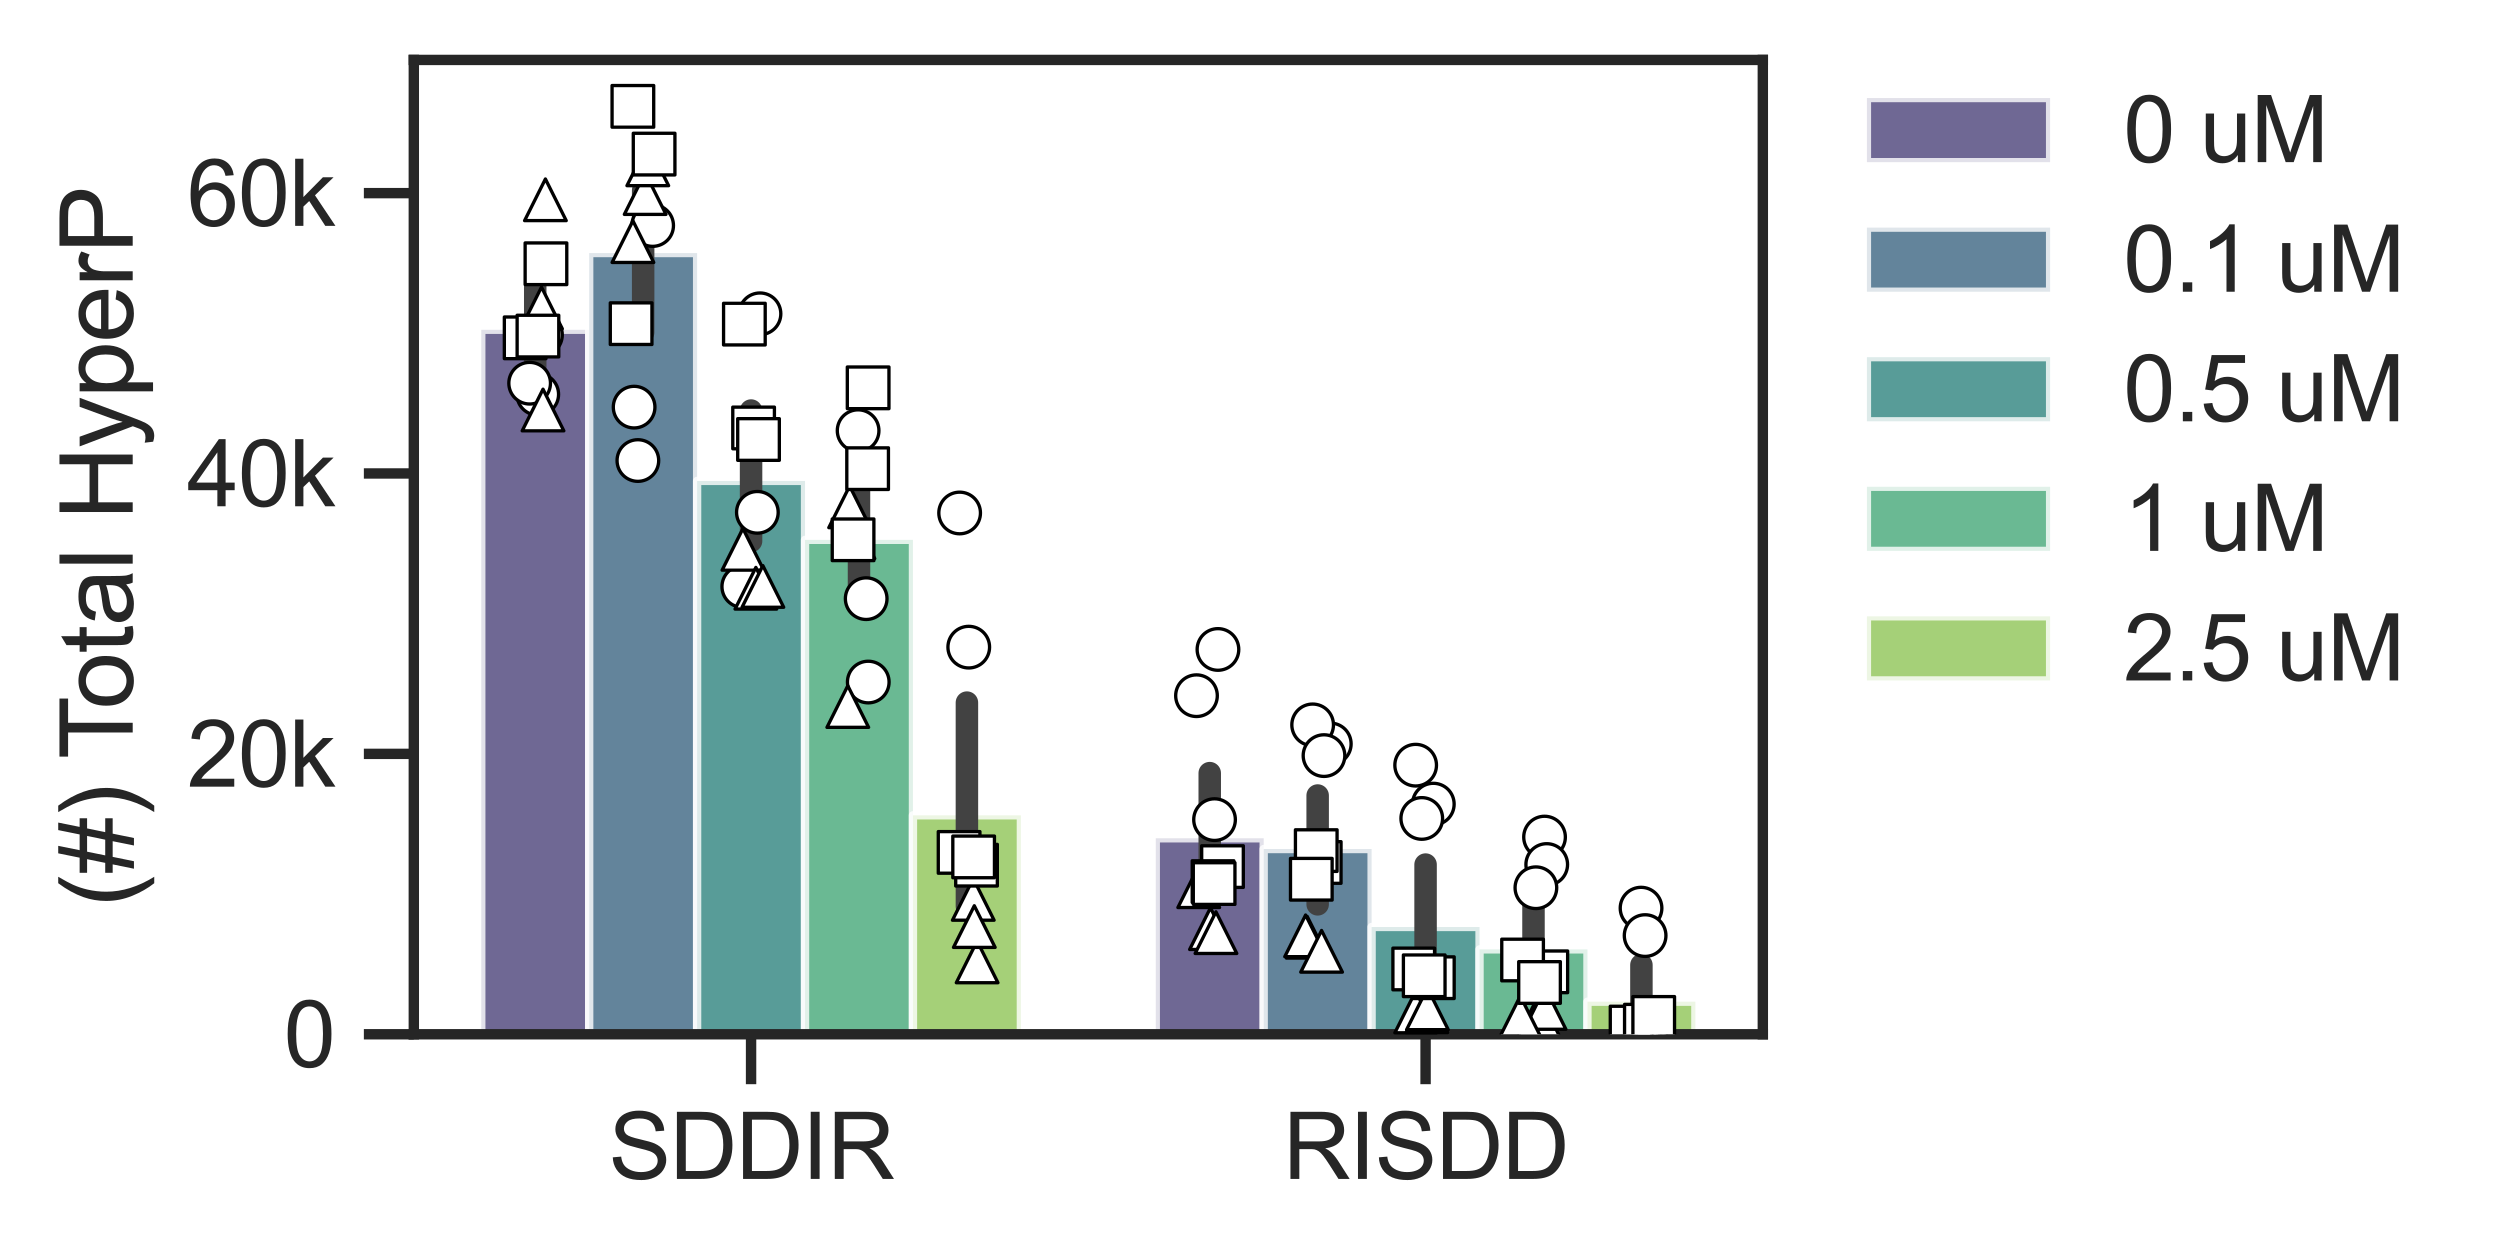 <?xml version="1.0" encoding="utf-8" standalone="no"?>
<!DOCTYPE svg PUBLIC "-//W3C//DTD SVG 1.1//EN"
  "http://www.w3.org/Graphics/SVG/1.1/DTD/svg11.dtd">
<svg xmlns:xlink="http://www.w3.org/1999/xlink" width="300.221pt" height="150.96pt" viewBox="0 0 300.221 150.96" xmlns="http://www.w3.org/2000/svg" version="1.1">
 <defs>
  <style type="text/css">*{stroke-linejoin: round; stroke-linecap: butt}</style>
 </defs>
 <g id="figure_1">
  <g id="patch_1">
   <path d="M 0 150.96 
L 300.221 150.96 
L 300.221 0 
L 0 0 
z
" style="fill: #ffffff"/>
  </g>
  <g id="axes_1">
   <g id="patch_2">
    <path d="M 49.695 124.2 
L 211.695 124.2 
L 211.695 7.2 
L 49.695 7.2 
z
" style="fill: #ffffff"/>
   </g>
   <g id="matplotlib.axis_1">
    <g id="xtick_1">
     <g id="line2d_1">
      <defs>
       <path id="mb83b22780c" d="M 0 0 
L 0 6 
" style="stroke: #262626; stroke-width: 1.25"/>
      </defs>
      <g>
       <use xlink:href="#mb83b22780c" x="90.195" y="124.2" style="fill: #262626; stroke: #262626; stroke-width: 1.25"/>
      </g>
     </g>
     <g id="text_1">
      <!-- SDDIR -->
      <g style="fill: #262626" transform="translate(73.083 141.574) scale(0.11 -0.11)">
       <defs>
        <path id="ArialMT-53" d="M 288 1472 
L 859 1522 
Q 900 1178 1048 958 
Q 1197 738 1509 602 
Q 1822 466 2213 466 
Q 2559 466 2825 569 
Q 3091 672 3220 851 
Q 3350 1031 3350 1244 
Q 3350 1459 3225 1620 
Q 3100 1781 2813 1891 
Q 2628 1963 1997 2114 
Q 1366 2266 1113 2400 
Q 784 2572 623 2826 
Q 463 3081 463 3397 
Q 463 3744 659 4045 
Q 856 4347 1234 4503 
Q 1613 4659 2075 4659 
Q 2584 4659 2973 4495 
Q 3363 4331 3572 4012 
Q 3781 3694 3797 3291 
L 3216 3247 
Q 3169 3681 2898 3903 
Q 2628 4125 2100 4125 
Q 1550 4125 1298 3923 
Q 1047 3722 1047 3438 
Q 1047 3191 1225 3031 
Q 1400 2872 2139 2705 
Q 2878 2538 3153 2413 
Q 3553 2228 3743 1945 
Q 3934 1663 3934 1294 
Q 3934 928 3725 604 
Q 3516 281 3123 101 
Q 2731 -78 2241 -78 
Q 1619 -78 1198 103 
Q 778 284 539 648 
Q 300 1013 288 1472 
z
" transform="scale(0.016)"/>
        <path id="ArialMT-44" d="M 494 0 
L 494 4581 
L 2072 4581 
Q 2606 4581 2888 4516 
Q 3281 4425 3559 4188 
Q 3922 3881 4101 3404 
Q 4281 2928 4281 2316 
Q 4281 1794 4159 1391 
Q 4038 988 3847 723 
Q 3656 459 3429 307 
Q 3203 156 2883 78 
Q 2563 0 2147 0 
L 494 0 
z
M 1100 541 
L 2078 541 
Q 2531 541 2789 625 
Q 3047 709 3200 863 
Q 3416 1078 3536 1442 
Q 3656 1806 3656 2325 
Q 3656 3044 3420 3430 
Q 3184 3816 2847 3947 
Q 2603 4041 2063 4041 
L 1100 4041 
L 1100 541 
z
" transform="scale(0.016)"/>
        <path id="ArialMT-49" d="M 597 0 
L 597 4581 
L 1203 4581 
L 1203 0 
L 597 0 
z
" transform="scale(0.016)"/>
        <path id="ArialMT-52" d="M 503 0 
L 503 4581 
L 2534 4581 
Q 3147 4581 3465 4457 
Q 3784 4334 3975 4021 
Q 4166 3709 4166 3331 
Q 4166 2844 3850 2509 
Q 3534 2175 2875 2084 
Q 3116 1969 3241 1856 
Q 3506 1613 3744 1247 
L 4541 0 
L 3778 0 
L 3172 953 
Q 2906 1366 2734 1584 
Q 2563 1803 2427 1890 
Q 2291 1978 2150 2013 
Q 2047 2034 1813 2034 
L 1109 2034 
L 1109 0 
L 503 0 
z
M 1109 2559 
L 2413 2559 
Q 2828 2559 3062 2645 
Q 3297 2731 3419 2920 
Q 3541 3109 3541 3331 
Q 3541 3656 3305 3865 
Q 3069 4075 2559 4075 
L 1109 4075 
L 1109 2559 
z
" transform="scale(0.016)"/>
       </defs>
       <use xlink:href="#ArialMT-53"/>
       <use xlink:href="#ArialMT-44" transform="translate(66.699 0)"/>
       <use xlink:href="#ArialMT-44" transform="translate(138.916 0)"/>
       <use xlink:href="#ArialMT-49" transform="translate(211.133 0)"/>
       <use xlink:href="#ArialMT-52" transform="translate(238.916 0)"/>
      </g>
     </g>
    </g>
    <g id="xtick_2">
     <g id="line2d_2">
      <g>
       <use xlink:href="#mb83b22780c" x="171.195" y="124.2" style="fill: #262626; stroke: #262626; stroke-width: 1.25"/>
      </g>
     </g>
     <g id="text_2">
      <!-- RISDD -->
      <g style="fill: #262626" transform="translate(154.083 141.574) scale(0.11 -0.11)">
       <use xlink:href="#ArialMT-52"/>
       <use xlink:href="#ArialMT-49" transform="translate(72.217 0)"/>
       <use xlink:href="#ArialMT-53" transform="translate(100 0)"/>
       <use xlink:href="#ArialMT-44" transform="translate(166.699 0)"/>
       <use xlink:href="#ArialMT-44" transform="translate(238.916 0)"/>
      </g>
     </g>
    </g>
   </g>
   <g id="matplotlib.axis_2">
    <g id="ytick_1">
     <g id="line2d_3">
      <defs>
       <path id="mb743f0967a" d="M 0 0 
L -6 0 
" style="stroke: #262626; stroke-width: 1.25"/>
      </defs>
      <g>
       <use xlink:href="#mb743f0967a" x="49.695" y="124.2" style="fill: #262626; stroke: #262626; stroke-width: 1.25"/>
      </g>
     </g>
     <g id="text_3">
      <!-- 0 -->
      <g style="fill: #262626" transform="translate(34.078 128.137) scale(0.11 -0.11)">
       <defs>
        <path id="ArialMT-30" d="M 266 2259 
Q 266 3072 433 3567 
Q 600 4063 929 4331 
Q 1259 4600 1759 4600 
Q 2128 4600 2406 4451 
Q 2684 4303 2865 4023 
Q 3047 3744 3150 3342 
Q 3253 2941 3253 2259 
Q 3253 1453 3087 958 
Q 2922 463 2592 192 
Q 2263 -78 1759 -78 
Q 1097 -78 719 397 
Q 266 969 266 2259 
z
M 844 2259 
Q 844 1131 1108 757 
Q 1372 384 1759 384 
Q 2147 384 2411 759 
Q 2675 1134 2675 2259 
Q 2675 3391 2411 3762 
Q 2147 4134 1753 4134 
Q 1366 4134 1134 3806 
Q 844 3388 844 2259 
z
" transform="scale(0.016)"/>
       </defs>
       <use xlink:href="#ArialMT-30"/>
      </g>
     </g>
    </g>
    <g id="ytick_2">
     <g id="line2d_4">
      <g>
       <use xlink:href="#mb743f0967a" x="49.695" y="90.53" style="fill: #262626; stroke: #262626; stroke-width: 1.25"/>
      </g>
     </g>
     <g id="text_4">
      <!-- 20k -->
      <g style="fill: #262626" transform="translate(22.461 94.467) scale(0.11 -0.11)">
       <defs>
        <path id="ArialMT-32" d="M 3222 541 
L 3222 0 
L 194 0 
Q 188 203 259 391 
Q 375 700 629 1000 
Q 884 1300 1366 1694 
Q 2113 2306 2375 2664 
Q 2638 3022 2638 3341 
Q 2638 3675 2398 3904 
Q 2159 4134 1775 4134 
Q 1369 4134 1125 3890 
Q 881 3647 878 3216 
L 300 3275 
Q 359 3922 746 4261 
Q 1134 4600 1788 4600 
Q 2447 4600 2831 4234 
Q 3216 3869 3216 3328 
Q 3216 3053 3103 2787 
Q 2991 2522 2730 2228 
Q 2469 1934 1863 1422 
Q 1356 997 1212 845 
Q 1069 694 975 541 
L 3222 541 
z
" transform="scale(0.016)"/>
        <path id="ArialMT-6b" d="M 425 0 
L 425 4581 
L 988 4581 
L 988 1969 
L 2319 3319 
L 3047 3319 
L 1778 2088 
L 3175 0 
L 2481 0 
L 1384 1697 
L 988 1316 
L 988 0 
L 425 0 
z
" transform="scale(0.016)"/>
       </defs>
       <use xlink:href="#ArialMT-32"/>
       <use xlink:href="#ArialMT-30" transform="translate(55.615 0)"/>
       <use xlink:href="#ArialMT-6b" transform="translate(111.23 0)"/>
      </g>
     </g>
    </g>
    <g id="ytick_3">
     <g id="line2d_5">
      <g>
       <use xlink:href="#mb743f0967a" x="49.695" y="56.86" style="fill: #262626; stroke: #262626; stroke-width: 1.25"/>
      </g>
     </g>
     <g id="text_5">
      <!-- 40k -->
      <g style="fill: #262626" transform="translate(22.461 60.797) scale(0.11 -0.11)">
       <defs>
        <path id="ArialMT-34" d="M 2069 0 
L 2069 1097 
L 81 1097 
L 81 1613 
L 2172 4581 
L 2631 4581 
L 2631 1613 
L 3250 1613 
L 3250 1097 
L 2631 1097 
L 2631 0 
L 2069 0 
z
M 2069 1613 
L 2069 3678 
L 634 1613 
L 2069 1613 
z
" transform="scale(0.016)"/>
       </defs>
       <use xlink:href="#ArialMT-34"/>
       <use xlink:href="#ArialMT-30" transform="translate(55.615 0)"/>
       <use xlink:href="#ArialMT-6b" transform="translate(111.23 0)"/>
      </g>
     </g>
    </g>
    <g id="ytick_4">
     <g id="line2d_6">
      <g>
       <use xlink:href="#mb743f0967a" x="49.695" y="23.191" style="fill: #262626; stroke: #262626; stroke-width: 1.25"/>
      </g>
     </g>
     <g id="text_6">
      <!-- 60k -->
      <g style="fill: #262626" transform="translate(22.461 27.127) scale(0.11 -0.11)">
       <defs>
        <path id="ArialMT-36" d="M 3184 3459 
L 2625 3416 
Q 2550 3747 2413 3897 
Q 2184 4138 1850 4138 
Q 1581 4138 1378 3988 
Q 1113 3794 959 3422 
Q 806 3050 800 2363 
Q 1003 2672 1297 2822 
Q 1591 2972 1913 2972 
Q 2475 2972 2870 2558 
Q 3266 2144 3266 1488 
Q 3266 1056 3080 686 
Q 2894 316 2569 119 
Q 2244 -78 1831 -78 
Q 1128 -78 684 439 
Q 241 956 241 2144 
Q 241 3472 731 4075 
Q 1159 4600 1884 4600 
Q 2425 4600 2770 4297 
Q 3116 3994 3184 3459 
z
M 888 1484 
Q 888 1194 1011 928 
Q 1134 663 1356 523 
Q 1578 384 1822 384 
Q 2178 384 2434 671 
Q 2691 959 2691 1453 
Q 2691 1928 2437 2201 
Q 2184 2475 1800 2475 
Q 1419 2475 1153 2201 
Q 888 1928 888 1484 
z
" transform="scale(0.016)"/>
       </defs>
       <use xlink:href="#ArialMT-36"/>
       <use xlink:href="#ArialMT-30" transform="translate(55.615 0)"/>
       <use xlink:href="#ArialMT-6b" transform="translate(111.23 0)"/>
      </g>
     </g>
    </g>
    <g id="text_7">
     <!-- (#) Total HyperP -->
     <g style="fill: #262626" transform="translate(15.936 108.938) rotate(-90) scale(0.12 -0.12)">
      <defs>
       <path id="ArialMT-28" d="M 1497 -1347 
Q 1031 -759 709 28 
Q 388 816 388 1659 
Q 388 2403 628 3084 
Q 909 3875 1497 4659 
L 1900 4659 
Q 1522 4009 1400 3731 
Q 1209 3300 1100 2831 
Q 966 2247 966 1656 
Q 966 153 1900 -1347 
L 1497 -1347 
z
" transform="scale(0.016)"/>
       <path id="ArialMT-23" d="M 322 -78 
L 594 1253 
L 66 1253 
L 66 1719 
L 688 1719 
L 919 2853 
L 66 2853 
L 66 3319 
L 1013 3319 
L 1284 4659 
L 1753 4659 
L 1481 3319 
L 2466 3319 
L 2738 4659 
L 3209 4659 
L 2938 3319 
L 3478 3319 
L 3478 2853 
L 2844 2853 
L 2609 1719 
L 3478 1719 
L 3478 1253 
L 2516 1253 
L 2244 -78 
L 1775 -78 
L 2044 1253 
L 1063 1253 
L 791 -78 
L 322 -78 
z
M 1156 1719 
L 2138 1719 
L 2372 2853 
L 1388 2853 
L 1156 1719 
z
" transform="scale(0.016)"/>
       <path id="ArialMT-29" d="M 791 -1347 
L 388 -1347 
Q 1322 153 1322 1656 
Q 1322 2244 1188 2822 
Q 1081 3291 891 3722 
Q 769 4003 388 4659 
L 791 4659 
Q 1378 3875 1659 3084 
Q 1900 2403 1900 1659 
Q 1900 816 1576 28 
Q 1253 -759 791 -1347 
z
" transform="scale(0.016)"/>
       <path id="ArialMT-20" transform="scale(0.016)"/>
       <path id="ArialMT-54" d="M 1659 0 
L 1659 4041 
L 150 4041 
L 150 4581 
L 3781 4581 
L 3781 4041 
L 2266 4041 
L 2266 0 
L 1659 0 
z
" transform="scale(0.016)"/>
       <path id="ArialMT-6f" d="M 213 1659 
Q 213 2581 725 3025 
Q 1153 3394 1769 3394 
Q 2453 3394 2887 2945 
Q 3322 2497 3322 1706 
Q 3322 1066 3130 698 
Q 2938 331 2570 128 
Q 2203 -75 1769 -75 
Q 1072 -75 642 372 
Q 213 819 213 1659 
z
M 791 1659 
Q 791 1022 1069 705 
Q 1347 388 1769 388 
Q 2188 388 2466 706 
Q 2744 1025 2744 1678 
Q 2744 2294 2464 2611 
Q 2184 2928 1769 2928 
Q 1347 2928 1069 2612 
Q 791 2297 791 1659 
z
" transform="scale(0.016)"/>
       <path id="ArialMT-74" d="M 1650 503 
L 1731 6 
Q 1494 -44 1306 -44 
Q 1000 -44 831 53 
Q 663 150 594 308 
Q 525 466 525 972 
L 525 2881 
L 113 2881 
L 113 3319 
L 525 3319 
L 525 4141 
L 1084 4478 
L 1084 3319 
L 1650 3319 
L 1650 2881 
L 1084 2881 
L 1084 941 
Q 1084 700 1114 631 
Q 1144 563 1211 522 
Q 1278 481 1403 481 
Q 1497 481 1650 503 
z
" transform="scale(0.016)"/>
       <path id="ArialMT-61" d="M 2588 409 
Q 2275 144 1986 34 
Q 1697 -75 1366 -75 
Q 819 -75 525 192 
Q 231 459 231 875 
Q 231 1119 342 1320 
Q 453 1522 633 1644 
Q 813 1766 1038 1828 
Q 1203 1872 1538 1913 
Q 2219 1994 2541 2106 
Q 2544 2222 2544 2253 
Q 2544 2597 2384 2738 
Q 2169 2928 1744 2928 
Q 1347 2928 1158 2789 
Q 969 2650 878 2297 
L 328 2372 
Q 403 2725 575 2942 
Q 747 3159 1072 3276 
Q 1397 3394 1825 3394 
Q 2250 3394 2515 3294 
Q 2781 3194 2906 3042 
Q 3031 2891 3081 2659 
Q 3109 2516 3109 2141 
L 3109 1391 
Q 3109 606 3145 398 
Q 3181 191 3288 0 
L 2700 0 
Q 2613 175 2588 409 
z
M 2541 1666 
Q 2234 1541 1622 1453 
Q 1275 1403 1131 1340 
Q 988 1278 909 1158 
Q 831 1038 831 891 
Q 831 666 1001 516 
Q 1172 366 1500 366 
Q 1825 366 2078 508 
Q 2331 650 2450 897 
Q 2541 1088 2541 1459 
L 2541 1666 
z
" transform="scale(0.016)"/>
       <path id="ArialMT-6c" d="M 409 0 
L 409 4581 
L 972 4581 
L 972 0 
L 409 0 
z
" transform="scale(0.016)"/>
       <path id="ArialMT-48" d="M 513 0 
L 513 4581 
L 1119 4581 
L 1119 2700 
L 3500 2700 
L 3500 4581 
L 4106 4581 
L 4106 0 
L 3500 0 
L 3500 2159 
L 1119 2159 
L 1119 0 
L 513 0 
z
" transform="scale(0.016)"/>
       <path id="ArialMT-79" d="M 397 -1278 
L 334 -750 
Q 519 -800 656 -800 
Q 844 -800 956 -737 
Q 1069 -675 1141 -563 
Q 1194 -478 1313 -144 
Q 1328 -97 1363 -6 
L 103 3319 
L 709 3319 
L 1400 1397 
Q 1534 1031 1641 628 
Q 1738 1016 1872 1384 
L 2581 3319 
L 3144 3319 
L 1881 -56 
Q 1678 -603 1566 -809 
Q 1416 -1088 1222 -1217 
Q 1028 -1347 759 -1347 
Q 597 -1347 397 -1278 
z
" transform="scale(0.016)"/>
       <path id="ArialMT-70" d="M 422 -1272 
L 422 3319 
L 934 3319 
L 934 2888 
Q 1116 3141 1344 3267 
Q 1572 3394 1897 3394 
Q 2322 3394 2647 3175 
Q 2972 2956 3137 2557 
Q 3303 2159 3303 1684 
Q 3303 1175 3120 767 
Q 2938 359 2589 142 
Q 2241 -75 1856 -75 
Q 1575 -75 1351 44 
Q 1128 163 984 344 
L 984 -1272 
L 422 -1272 
z
M 931 1641 
Q 931 1000 1190 694 
Q 1450 388 1819 388 
Q 2194 388 2461 705 
Q 2728 1022 2728 1688 
Q 2728 2322 2467 2637 
Q 2206 2953 1844 2953 
Q 1484 2953 1207 2617 
Q 931 2281 931 1641 
z
" transform="scale(0.016)"/>
       <path id="ArialMT-65" d="M 2694 1069 
L 3275 997 
Q 3138 488 2766 206 
Q 2394 -75 1816 -75 
Q 1088 -75 661 373 
Q 234 822 234 1631 
Q 234 2469 665 2931 
Q 1097 3394 1784 3394 
Q 2450 3394 2872 2941 
Q 3294 2488 3294 1666 
Q 3294 1616 3291 1516 
L 816 1516 
Q 847 969 1125 678 
Q 1403 388 1819 388 
Q 2128 388 2347 550 
Q 2566 713 2694 1069 
z
M 847 1978 
L 2700 1978 
Q 2663 2397 2488 2606 
Q 2219 2931 1791 2931 
Q 1403 2931 1139 2672 
Q 875 2413 847 1978 
z
" transform="scale(0.016)"/>
       <path id="ArialMT-72" d="M 416 0 
L 416 3319 
L 922 3319 
L 922 2816 
Q 1116 3169 1280 3281 
Q 1444 3394 1641 3394 
Q 1925 3394 2219 3213 
L 2025 2691 
Q 1819 2813 1613 2813 
Q 1428 2813 1281 2702 
Q 1134 2591 1072 2394 
Q 978 2094 978 1738 
L 978 0 
L 416 0 
z
" transform="scale(0.016)"/>
       <path id="ArialMT-50" d="M 494 0 
L 494 4581 
L 2222 4581 
Q 2678 4581 2919 4538 
Q 3256 4481 3484 4323 
Q 3713 4166 3852 3881 
Q 3991 3597 3991 3256 
Q 3991 2672 3619 2267 
Q 3247 1863 2275 1863 
L 1100 1863 
L 1100 0 
L 494 0 
z
M 1100 2403 
L 2284 2403 
Q 2872 2403 3119 2622 
Q 3366 2841 3366 3238 
Q 3366 3525 3220 3729 
Q 3075 3934 2838 4000 
Q 2684 4041 2272 4041 
L 1100 4041 
L 1100 2403 
z
" transform="scale(0.016)"/>
      </defs>
      <use xlink:href="#ArialMT-28"/>
      <use xlink:href="#ArialMT-23" transform="translate(33.301 0)"/>
      <use xlink:href="#ArialMT-29" transform="translate(88.916 0)"/>
      <use xlink:href="#ArialMT-20" transform="translate(122.217 0)"/>
      <use xlink:href="#ArialMT-54" transform="translate(148.25 0)"/>
      <use xlink:href="#ArialMT-6f" transform="translate(198.209 0)"/>
      <use xlink:href="#ArialMT-74" transform="translate(253.824 0)"/>
      <use xlink:href="#ArialMT-61" transform="translate(281.607 0)"/>
      <use xlink:href="#ArialMT-6c" transform="translate(337.223 0)"/>
      <use xlink:href="#ArialMT-20" transform="translate(359.439 0)"/>
      <use xlink:href="#ArialMT-48" transform="translate(387.223 0)"/>
      <use xlink:href="#ArialMT-79" transform="translate(459.439 0)"/>
      <use xlink:href="#ArialMT-70" transform="translate(509.439 0)"/>
      <use xlink:href="#ArialMT-65" transform="translate(565.055 0)"/>
      <use xlink:href="#ArialMT-72" transform="translate(620.67 0)"/>
      <use xlink:href="#ArialMT-50" transform="translate(653.971 0)"/>
     </g>
    </g>
   </g>
   <g id="patch_3">
    <path d="M 57.795 124.2 
L 70.755 124.2 
L 70.755 39.602 
L 57.795 39.602 
z
" clip-path="url(#p60ae1251e6)" style="fill: #4b4279; opacity: 0.8; stroke: #ffffff; stroke-linejoin: miter"/>
   </g>
   <g id="patch_4">
    <path d="M 138.795 124.2 
L 151.755 124.2 
L 151.755 100.667 
L 138.795 100.667 
z
" clip-path="url(#p60ae1251e6)" style="fill: #4b4279; opacity: 0.8; stroke: #ffffff; stroke-linejoin: miter"/>
   </g>
   <g id="patch_5">
    <path d="M 70.755 124.2 
L 83.715 124.2 
L 83.715 30.387 
L 70.755 30.387 
z
" clip-path="url(#p60ae1251e6)" style="fill: #3c6682; opacity: 0.8; stroke: #ffffff; stroke-linejoin: miter"/>
   </g>
   <g id="patch_6">
    <path d="M 151.755 124.2 
L 164.715 124.2 
L 164.715 101.956 
L 151.755 101.956 
z
" clip-path="url(#p60ae1251e6)" style="fill: #3c6682; opacity: 0.8; stroke: #ffffff; stroke-linejoin: miter"/>
   </g>
   <g id="patch_7">
    <path d="M 83.715 124.2 
L 96.675 124.2 
L 96.675 57.753 
L 83.715 57.753 
z
" clip-path="url(#p60ae1251e6)" style="fill: #2f837f; opacity: 0.8; stroke: #ffffff; stroke-linejoin: miter"/>
   </g>
   <g id="patch_8">
    <path d="M 164.715 124.2 
L 177.675 124.2 
L 177.675 111.319 
L 164.715 111.319 
z
" clip-path="url(#p60ae1251e6)" style="fill: #2f837f; opacity: 0.8; stroke: #ffffff; stroke-linejoin: miter"/>
   </g>
   <g id="patch_9">
    <path d="M 96.675 124.2 
L 109.635 124.2 
L 109.635 64.831 
L 96.675 64.831 
z
" clip-path="url(#p60ae1251e6)" style="fill: #45a778; opacity: 0.8; stroke: #ffffff; stroke-linejoin: miter"/>
   </g>
   <g id="patch_10">
    <path d="M 177.675 124.2 
L 190.635 124.2 
L 190.635 114.011 
L 177.675 114.011 
z
" clip-path="url(#p60ae1251e6)" style="fill: #45a778; opacity: 0.8; stroke: #ffffff; stroke-linejoin: miter"/>
   </g>
   <g id="patch_11">
    <path d="M 109.635 124.2 
L 122.595 124.2 
L 122.595 97.91 
L 109.635 97.91 
z
" clip-path="url(#p60ae1251e6)" style="fill: #8fc456; opacity: 0.8; stroke: #ffffff; stroke-linejoin: miter"/>
   </g>
   <g id="patch_12">
    <path d="M 190.635 124.2 
L 203.595 124.2 
L 203.595 120.291 
L 190.635 120.291 
z
" clip-path="url(#p60ae1251e6)" style="fill: #8fc456; opacity: 0.8; stroke: #ffffff; stroke-linejoin: miter"/>
   </g>
   <g id="line2d_7">
    <path d="M 64.275 44.101 
L 64.275 34.384 
" clip-path="url(#p60ae1251e6)" style="fill: none; stroke: #424242; stroke-width: 2.7; stroke-linecap: round"/>
   </g>
   <g id="line2d_8">
    <path d="M 145.275 106.967 
L 145.275 92.843 
" clip-path="url(#p60ae1251e6)" style="fill: none; stroke: #424242; stroke-width: 2.7; stroke-linecap: round"/>
   </g>
   <g id="line2d_9">
    <path d="M 77.235 39.915 
L 77.235 22.849 
" clip-path="url(#p60ae1251e6)" style="fill: none; stroke: #424242; stroke-width: 2.7; stroke-linecap: round"/>
   </g>
   <g id="line2d_10">
    <path d="M 158.235 108.602 
L 158.235 95.532 
" clip-path="url(#p60ae1251e6)" style="fill: none; stroke: #424242; stroke-width: 2.7; stroke-linecap: round"/>
   </g>
   <g id="line2d_11">
    <path d="M 90.195 64.978 
L 90.195 49.301 
" clip-path="url(#p60ae1251e6)" style="fill: none; stroke: #424242; stroke-width: 2.7; stroke-linecap: round"/>
   </g>
   <g id="line2d_12">
    <path d="M 171.195 118.452 
L 171.195 103.826 
" clip-path="url(#p60ae1251e6)" style="fill: none; stroke: #424242; stroke-width: 2.7; stroke-linecap: round"/>
   </g>
   <g id="line2d_13">
    <path d="M 103.155 72.823 
L 103.155 57.049 
" clip-path="url(#p60ae1251e6)" style="fill: none; stroke: #424242; stroke-width: 2.7; stroke-linecap: round"/>
   </g>
   <g id="line2d_14">
    <path d="M 184.155 118.76 
L 184.155 108.788 
" clip-path="url(#p60ae1251e6)" style="fill: none; stroke: #424242; stroke-width: 2.7; stroke-linecap: round"/>
   </g>
   <g id="line2d_15">
    <path d="M 116.115 108.845 
L 116.115 84.375 
" clip-path="url(#p60ae1251e6)" style="fill: none; stroke: #424242; stroke-width: 2.7; stroke-linecap: round"/>
   </g>
   <g id="line2d_16">
    <path d="M 197.115 123.633 
L 197.115 115.887 
" clip-path="url(#p60ae1251e6)" style="fill: none; stroke: #424242; stroke-width: 2.7; stroke-linecap: round"/>
   </g>
   <g id="patch_13">
    <path d="M 49.695 124.2 
L 49.695 7.2 
" style="fill: none; stroke: #262626; stroke-width: 1.25; stroke-linejoin: miter; stroke-linecap: square"/>
   </g>
   <g id="patch_14">
    <path d="M 211.695 124.2 
L 211.695 7.2 
" style="fill: none; stroke: #262626; stroke-width: 1.25; stroke-linejoin: miter; stroke-linecap: square"/>
   </g>
   <g id="patch_15">
    <path d="M 49.695 124.2 
L 211.695 124.2 
" style="fill: none; stroke: #262626; stroke-width: 1.25; stroke-linejoin: miter; stroke-linecap: square"/>
   </g>
   <g id="patch_16">
    <path d="M 49.695 7.2 
L 211.695 7.2 
" style="fill: none; stroke: #262626; stroke-width: 1.25; stroke-linejoin: miter; stroke-linecap: square"/>
   </g>
   <g id="PathCollection_1">
    <defs>
     <path id="C0_0_72ca5916bc" d="M 0 2.5 
C 0.663 2.5 1.299 2.237 1.768 1.768 
C 2.237 1.299 2.5 0.663 2.5 -0 
C 2.5 -0.663 2.237 -1.299 1.768 -1.768 
C 1.299 -2.237 0.663 -2.5 0 -2.5 
C -0.663 -2.5 -1.299 -2.237 -1.768 -1.768 
C -2.237 -1.299 -2.5 -0.663 -2.5 0 
C -2.5 0.663 -2.237 1.299 -1.768 1.768 
C -1.299 2.237 -0.663 2.5 0 2.5 
z
"/>
    </defs>
    <g clip-path="url(#p60ae1251e6)">
     <use xlink:href="#C0_0_72ca5916bc" x="65.025" y="40.222" style="fill: #ffffff; stroke: #000000; stroke-width: 0.4"/>
    </g>
    <g clip-path="url(#p60ae1251e6)">
     <use xlink:href="#C0_0_72ca5916bc" x="64.577" y="47.354" style="fill: #ffffff; stroke: #000000; stroke-width: 0.4"/>
    </g>
    <g clip-path="url(#p60ae1251e6)">
     <use xlink:href="#C0_0_72ca5916bc" x="63.605" y="46.019" style="fill: #ffffff; stroke: #000000; stroke-width: 0.4"/>
    </g>
   </g>
   <g id="PathCollection_2">
    <defs>
     <path id="C1_0_bcdefb6a19" d="M 0 2.5 
C 0.663 2.5 1.299 2.237 1.768 1.768 
C 2.237 1.299 2.5 0.663 2.5 -0 
C 2.5 -0.663 2.237 -1.299 1.768 -1.768 
C 1.299 -2.237 0.663 -2.5 0 -2.5 
C -0.663 -2.5 -1.299 -2.237 -1.768 -1.768 
C -2.237 -1.299 -2.5 -0.663 -2.5 0 
C -2.5 0.663 -2.237 1.299 -1.768 1.768 
C -1.299 2.237 -0.663 2.5 0 2.5 
z
"/>
    </defs>
    <g clip-path="url(#p60ae1251e6)">
     <use xlink:href="#C1_0_bcdefb6a19" x="78.376" y="27.084" style="fill: #ffffff; stroke: #000000; stroke-width: 0.4"/>
    </g>
    <g clip-path="url(#p60ae1251e6)">
     <use xlink:href="#C1_0_bcdefb6a19" x="76.601" y="55.305" style="fill: #ffffff; stroke: #000000; stroke-width: 0.4"/>
    </g>
    <g clip-path="url(#p60ae1251e6)">
     <use xlink:href="#C1_0_bcdefb6a19" x="76.15" y="48.892" style="fill: #ffffff; stroke: #000000; stroke-width: 0.4"/>
    </g>
   </g>
   <g id="PathCollection_3">
    <defs>
     <path id="C2_0_99e0c2e9ed" d="M 0 2.5 
C 0.663 2.5 1.299 2.237 1.768 1.768 
C 2.237 1.299 2.5 0.663 2.5 -0 
C 2.5 -0.663 2.237 -1.299 1.768 -1.768 
C 1.299 -2.237 0.663 -2.5 0 -2.5 
C -0.663 -2.5 -1.299 -2.237 -1.768 -1.768 
C -2.237 -1.299 -2.5 -0.663 -2.5 0 
C -2.5 0.663 -2.237 1.299 -1.768 1.768 
C -1.299 2.237 -0.663 2.5 0 2.5 
z
"/>
    </defs>
    <g clip-path="url(#p60ae1251e6)">
     <use xlink:href="#C2_0_99e0c2e9ed" x="91.267" y="37.682" style="fill: #ffffff; stroke: #000000; stroke-width: 0.4"/>
    </g>
    <g clip-path="url(#p60ae1251e6)">
     <use xlink:href="#C2_0_99e0c2e9ed" x="90.951" y="61.524" style="fill: #ffffff; stroke: #000000; stroke-width: 0.4"/>
    </g>
    <g clip-path="url(#p60ae1251e6)">
     <use xlink:href="#C2_0_99e0c2e9ed" x="89.199" y="70.443" style="fill: #ffffff; stroke: #000000; stroke-width: 0.4"/>
    </g>
   </g>
   <g id="PathCollection_4">
    <defs>
     <path id="C3_0_eca3544169" d="M 0 2.5 
C 0.663 2.5 1.299 2.237 1.768 1.768 
C 2.237 1.299 2.5 0.663 2.5 -0 
C 2.5 -0.663 2.237 -1.299 1.768 -1.768 
C 1.299 -2.237 0.663 -2.5 0 -2.5 
C -0.663 -2.5 -1.299 -2.237 -1.768 -1.768 
C -2.237 -1.299 -2.5 -0.663 -2.5 0 
C -2.5 0.663 -2.237 1.299 -1.768 1.768 
C -1.299 2.237 -0.663 2.5 0 2.5 
z
"/>
    </defs>
    <g clip-path="url(#p60ae1251e6)">
     <use xlink:href="#C3_0_eca3544169" x="103.049" y="51.716" style="fill: #ffffff; stroke: #000000; stroke-width: 0.4"/>
    </g>
    <g clip-path="url(#p60ae1251e6)">
     <use xlink:href="#C3_0_eca3544169" x="104.019" y="71.892" style="fill: #ffffff; stroke: #000000; stroke-width: 0.4"/>
    </g>
    <g clip-path="url(#p60ae1251e6)">
     <use xlink:href="#C3_0_eca3544169" x="104.268" y="81.906" style="fill: #ffffff; stroke: #000000; stroke-width: 0.4"/>
    </g>
   </g>
   <g id="PathCollection_5">
    <defs>
     <path id="C4_0_f68bda0c23" d="M 0 2.5 
C 0.663 2.5 1.299 2.237 1.768 1.768 
C 2.237 1.299 2.5 0.663 2.5 -0 
C 2.5 -0.663 2.237 -1.299 1.768 -1.768 
C 1.299 -2.237 0.663 -2.5 0 -2.5 
C -0.663 -2.5 -1.299 -2.237 -1.768 -1.768 
C -2.237 -1.299 -2.5 -0.663 -2.5 0 
C -2.5 0.663 -2.237 1.299 -1.768 1.768 
C -1.299 2.237 -0.663 2.5 0 2.5 
z
"/>
    </defs>
    <g clip-path="url(#p60ae1251e6)">
     <use xlink:href="#C4_0_f68bda0c23" x="115.241" y="61.603" style="fill: #ffffff; stroke: #000000; stroke-width: 0.4"/>
    </g>
    <g clip-path="url(#p60ae1251e6)">
     <use xlink:href="#C4_0_f68bda0c23" x="116.336" y="77.715" style="fill: #ffffff; stroke: #000000; stroke-width: 0.4"/>
    </g>
   </g>
   <g id="PathCollection_6">
    <defs>
     <path id="C5_0_970de77886" d="M 0 2.5 
C 0.663 2.5 1.299 2.237 1.768 1.768 
C 2.237 1.299 2.5 0.663 2.5 -0 
C 2.5 -0.663 2.237 -1.299 1.768 -1.768 
C 1.299 -2.237 0.663 -2.5 0 -2.5 
C -0.663 -2.5 -1.299 -2.237 -1.768 -1.768 
C -2.237 -1.299 -2.5 -0.663 -2.5 0 
C -2.5 0.663 -2.237 1.299 -1.768 1.768 
C -1.299 2.237 -0.663 2.5 0 2.5 
z
"/>
    </defs>
    <g clip-path="url(#p60ae1251e6)">
     <use xlink:href="#C5_0_970de77886" x="146.262" y="77.992" style="fill: #ffffff; stroke: #000000; stroke-width: 0.4"/>
    </g>
    <g clip-path="url(#p60ae1251e6)">
     <use xlink:href="#C5_0_970de77886" x="145.853" y="98.427" style="fill: #ffffff; stroke: #000000; stroke-width: 0.4"/>
    </g>
    <g clip-path="url(#p60ae1251e6)">
     <use xlink:href="#C5_0_970de77886" x="143.685" y="83.545" style="fill: #ffffff; stroke: #000000; stroke-width: 0.4"/>
    </g>
   </g>
   <g id="PathCollection_7">
    <defs>
     <path id="C6_0_372b58d89a" d="M 0 2.5 
C 0.663 2.5 1.299 2.237 1.768 1.768 
C 2.237 1.299 2.5 0.663 2.5 -0 
C 2.5 -0.663 2.237 -1.299 1.768 -1.768 
C 1.299 -2.237 0.663 -2.5 0 -2.5 
C -0.663 -2.5 -1.299 -2.237 -1.768 -1.768 
C -2.237 -1.299 -2.5 -0.663 -2.5 0 
C -2.5 0.663 -2.237 1.299 -1.768 1.768 
C -1.299 2.237 -0.663 2.5 0 2.5 
z
"/>
    </defs>
    <g clip-path="url(#p60ae1251e6)">
     <use xlink:href="#C6_0_372b58d89a" x="159.753" y="89.333" style="fill: #ffffff; stroke: #000000; stroke-width: 0.4"/>
    </g>
    <g clip-path="url(#p60ae1251e6)">
     <use xlink:href="#C6_0_372b58d89a" x="157.634" y="87.049" style="fill: #ffffff; stroke: #000000; stroke-width: 0.4"/>
    </g>
    <g clip-path="url(#p60ae1251e6)">
     <use xlink:href="#C6_0_372b58d89a" x="158.997" y="90.739" style="fill: #ffffff; stroke: #000000; stroke-width: 0.4"/>
    </g>
   </g>
   <g id="PathCollection_8">
    <defs>
     <path id="C7_0_d44f2e31cb" d="M 0 2.5 
C 0.663 2.5 1.299 2.237 1.768 1.768 
C 2.237 1.299 2.5 0.663 2.5 -0 
C 2.5 -0.663 2.237 -1.299 1.768 -1.768 
C 1.299 -2.237 0.663 -2.5 0 -2.5 
C -0.663 -2.5 -1.299 -2.237 -1.768 -1.768 
C -2.237 -1.299 -2.5 -0.663 -2.5 0 
C -2.5 0.663 -2.237 1.299 -1.768 1.768 
C -1.299 2.237 -0.663 2.5 0 2.5 
z
"/>
    </defs>
    <g clip-path="url(#p60ae1251e6)">
     <use xlink:href="#C7_0_d44f2e31cb" x="170.005" y="91.889" style="fill: #ffffff; stroke: #000000; stroke-width: 0.4"/>
    </g>
    <g clip-path="url(#p60ae1251e6)">
     <use xlink:href="#C7_0_d44f2e31cb" x="172.125" y="96.565" style="fill: #ffffff; stroke: #000000; stroke-width: 0.4"/>
    </g>
    <g clip-path="url(#p60ae1251e6)">
     <use xlink:href="#C7_0_d44f2e31cb" x="170.738" y="98.286" style="fill: #ffffff; stroke: #000000; stroke-width: 0.4"/>
    </g>
   </g>
   <g id="PathCollection_9">
    <defs>
     <path id="C8_0_44c2fcd5fe" d="M 0 2.5 
C 0.663 2.5 1.299 2.237 1.768 1.768 
C 2.237 1.299 2.5 0.663 2.5 -0 
C 2.5 -0.663 2.237 -1.299 1.768 -1.768 
C 1.299 -2.237 0.663 -2.5 0 -2.5 
C -0.663 -2.5 -1.299 -2.237 -1.768 -1.768 
C -2.237 -1.299 -2.5 -0.663 -2.5 0 
C -2.5 0.663 -2.237 1.299 -1.768 1.768 
C -1.299 2.237 -0.663 2.5 0 2.5 
z
"/>
    </defs>
    <g clip-path="url(#p60ae1251e6)">
     <use xlink:href="#C8_0_44c2fcd5fe" x="185.482" y="100.523" style="fill: #ffffff; stroke: #000000; stroke-width: 0.4"/>
    </g>
    <g clip-path="url(#p60ae1251e6)">
     <use xlink:href="#C8_0_44c2fcd5fe" x="185.745" y="103.818" style="fill: #ffffff; stroke: #000000; stroke-width: 0.4"/>
    </g>
    <g clip-path="url(#p60ae1251e6)">
     <use xlink:href="#C8_0_44c2fcd5fe" x="184.443" y="106.608" style="fill: #ffffff; stroke: #000000; stroke-width: 0.4"/>
    </g>
   </g>
   <g id="PathCollection_10">
    <defs>
     <path id="C9_0_ff600b7ed2" d="M 0 2.5 
C 0.663 2.5 1.299 2.237 1.768 1.768 
C 2.237 1.299 2.5 0.663 2.5 -0 
C 2.5 -0.663 2.237 -1.299 1.768 -1.768 
C 1.299 -2.237 0.663 -2.5 0 -2.5 
C -0.663 -2.5 -1.299 -2.237 -1.768 -1.768 
C -2.237 -1.299 -2.5 -0.663 -2.5 0 
C -2.5 0.663 -2.237 1.299 -1.768 1.768 
C -1.299 2.237 -0.663 2.5 0 2.5 
z
"/>
    </defs>
    <g clip-path="url(#p60ae1251e6)">
     <use xlink:href="#C9_0_ff600b7ed2" x="197.07" y="109.057" style="fill: #ffffff; stroke: #000000; stroke-width: 0.4"/>
    </g>
    <g clip-path="url(#p60ae1251e6)">
     <use xlink:href="#C9_0_ff600b7ed2" x="197.56" y="112.352" style="fill: #ffffff; stroke: #000000; stroke-width: 0.4"/>
    </g>
   </g>
   <g id="PathCollection_11">
    <path d="M 65.21 46.738 
L 62.71 51.738 
L 67.71 51.738 
z
" clip-path="url(#p60ae1251e6)" style="fill: #ffffff; stroke: #000000; stroke-width: 0.4"/>
    <path d="M 65.497 21.495 
L 62.997 26.495 
L 67.997 26.495 
z
" clip-path="url(#p60ae1251e6)" style="fill: #ffffff; stroke: #000000; stroke-width: 0.4"/>
    <path d="M 65.026 34.48 
L 62.526 39.48 
L 67.526 39.48 
z
" clip-path="url(#p60ae1251e6)" style="fill: #ffffff; stroke: #000000; stroke-width: 0.4"/>
   </g>
   <g id="PathCollection_12">
    <path d="M 77.477 20.744 
L 74.977 25.744 
L 79.977 25.744 
z
" clip-path="url(#p60ae1251e6)" style="fill: #ffffff; stroke: #000000; stroke-width: 0.4"/>
    <path d="M 77.791 17.295 
L 75.291 22.295 
L 80.291 22.295 
z
" clip-path="url(#p60ae1251e6)" style="fill: #ffffff; stroke: #000000; stroke-width: 0.4"/>
    <path d="M 76.007 26.517 
L 73.507 31.517 
L 78.507 31.517 
z
" clip-path="url(#p60ae1251e6)" style="fill: #ffffff; stroke: #000000; stroke-width: 0.4"/>
   </g>
   <g id="PathCollection_13">
    <path d="M 89.218 63.47 
L 86.718 68.47 
L 91.718 68.47 
z
" clip-path="url(#p60ae1251e6)" style="fill: #ffffff; stroke: #000000; stroke-width: 0.4"/>
    <path d="M 90.771 68.141 
L 88.271 73.141 
L 93.271 73.141 
z
" clip-path="url(#p60ae1251e6)" style="fill: #ffffff; stroke: #000000; stroke-width: 0.4"/>
    <path d="M 91.612 67.923 
L 89.112 72.923 
L 94.112 72.923 
z
" clip-path="url(#p60ae1251e6)" style="fill: #ffffff; stroke: #000000; stroke-width: 0.4"/>
   </g>
   <g id="PathCollection_14">
    <path d="M 101.81 82.347 
L 99.31 87.347 
L 104.31 87.347 
z
" clip-path="url(#p60ae1251e6)" style="fill: #ffffff; stroke: #000000; stroke-width: 0.4"/>
    <path d="M 102.546 62.077 
L 100.046 67.077 
L 105.046 67.077 
z
" clip-path="url(#p60ae1251e6)" style="fill: #ffffff; stroke: #000000; stroke-width: 0.4"/>
    <path d="M 102.031 58.364 
L 99.531 63.364 
L 104.531 63.364 
z
" clip-path="url(#p60ae1251e6)" style="fill: #ffffff; stroke: #000000; stroke-width: 0.4"/>
   </g>
   <g id="PathCollection_15">
    <path d="M 117.341 113.013 
L 114.841 118.013 
L 119.841 118.013 
z
" clip-path="url(#p60ae1251e6)" style="fill: #ffffff; stroke: #000000; stroke-width: 0.4"/>
    <path d="M 116.879 105.507 
L 114.379 110.507 
L 119.379 110.507 
z
" clip-path="url(#p60ae1251e6)" style="fill: #ffffff; stroke: #000000; stroke-width: 0.4"/>
    <path d="M 117.003 108.771 
L 114.503 113.771 
L 119.503 113.771 
z
" clip-path="url(#p60ae1251e6)" style="fill: #ffffff; stroke: #000000; stroke-width: 0.4"/>
   </g>
   <g id="PathCollection_16">
    <path d="M 145.363 109.02 
L 142.863 114.02 
L 147.863 114.02 
z
" clip-path="url(#p60ae1251e6)" style="fill: #ffffff; stroke: #000000; stroke-width: 0.4"/>
    <path d="M 146.023 109.498 
L 143.523 114.498 
L 148.523 114.498 
z
" clip-path="url(#p60ae1251e6)" style="fill: #ffffff; stroke: #000000; stroke-width: 0.4"/>
    <path d="M 143.952 103.983 
L 141.452 108.983 
L 146.452 108.983 
z
" clip-path="url(#p60ae1251e6)" style="fill: #ffffff; stroke: #000000; stroke-width: 0.4"/>
   </g>
   <g id="PathCollection_17">
    <path d="M 156.981 110.054 
L 154.481 115.054 
L 159.481 115.054 
z
" clip-path="url(#p60ae1251e6)" style="fill: #ffffff; stroke: #000000; stroke-width: 0.4"/>
    <path d="M 156.787 109.884 
L 154.287 114.884 
L 159.287 114.884 
z
" clip-path="url(#p60ae1251e6)" style="fill: #ffffff; stroke: #000000; stroke-width: 0.4"/>
    <path d="M 158.706 111.739 
L 156.206 116.739 
L 161.206 116.739 
z
" clip-path="url(#p60ae1251e6)" style="fill: #ffffff; stroke: #000000; stroke-width: 0.4"/>
   </g>
   <g id="PathCollection_18">
    <path d="M 170.005 119.025 
L 167.505 124.025 
L 172.505 124.025 
z
" clip-path="url(#p60ae1251e6)" style="fill: #ffffff; stroke: #000000; stroke-width: 0.4"/>
    <path d="M 171.345 119.003 
L 168.845 124.003 
L 173.845 124.003 
z
" clip-path="url(#p60ae1251e6)" style="fill: #ffffff; stroke: #000000; stroke-width: 0.4"/>
    <path d="M 171.416 118.653 
L 168.916 123.653 
L 173.916 123.653 
z
" clip-path="url(#p60ae1251e6)" style="fill: #ffffff; stroke: #000000; stroke-width: 0.4"/>
   </g>
   <g id="PathCollection_19">
    <path d="M 184.798 119.469 
L 182.298 124.469 
L 187.298 124.469 
z
" clip-path="url(#p60ae1251e6)" style="fill: #ffffff; stroke: #000000; stroke-width: 0.4"/>
    <path d="M 185.544 118.601 
L 183.044 123.601 
L 188.044 123.601 
z
" clip-path="url(#p60ae1251e6)" style="fill: #ffffff; stroke: #000000; stroke-width: 0.4"/>
    <path d="M 182.569 119.606 
L 180.069 124.606 
L 185.069 124.606 
z
" clip-path="url(#p60ae1251e6)" style="fill: #ffffff; stroke: #000000; stroke-width: 0.4"/>
   </g>
   <g id="PathCollection_20">
    <path d="M 198.046 121.604 
L 195.546 126.604 
L 200.546 126.604 
z
" clip-path="url(#p60ae1251e6)" style="fill: #ffffff; stroke: #000000; stroke-width: 0.4"/>
    <path d="M 197.811 121.564 
L 195.311 126.564 
L 200.311 126.564 
z
" clip-path="url(#p60ae1251e6)" style="fill: #ffffff; stroke: #000000; stroke-width: 0.4"/>
    <path d="M 197.073 121.619 
L 194.573 126.619 
L 199.573 126.619 
z
" clip-path="url(#p60ae1251e6)" style="fill: #ffffff; stroke: #000000; stroke-width: 0.4"/>
   </g>
   <g id="PathCollection_21">
    <path d="M 63.063 34.177 
L 68.063 34.177 
L 68.063 29.177 
L 63.063 29.177 
z
" clip-path="url(#p60ae1251e6)" style="fill: #ffffff; stroke: #000000; stroke-width: 0.4"/>
    <path d="M 60.566 43.069 
L 65.566 43.069 
L 65.566 38.069 
L 60.566 38.069 
z
" clip-path="url(#p60ae1251e6)" style="fill: #ffffff; stroke: #000000; stroke-width: 0.4"/>
    <path d="M 62.101 42.86 
L 67.101 42.86 
L 67.101 37.86 
L 62.101 37.86 
z
" clip-path="url(#p60ae1251e6)" style="fill: #ffffff; stroke: #000000; stroke-width: 0.4"/>
   </g>
   <g id="PathCollection_22">
    <path d="M 73.502 15.271 
L 78.502 15.271 
L 78.502 10.271 
L 73.502 10.271 
z
" clip-path="url(#p60ae1251e6)" style="fill: #ffffff; stroke: #000000; stroke-width: 0.4"/>
    <path d="M 76.05 21.004 
L 81.05 21.004 
L 81.05 16.004 
L 76.05 16.004 
z
" clip-path="url(#p60ae1251e6)" style="fill: #ffffff; stroke: #000000; stroke-width: 0.4"/>
    <path d="M 73.29 41.369 
L 78.29 41.369 
L 78.29 36.369 
L 73.29 36.369 
z
" clip-path="url(#p60ae1251e6)" style="fill: #ffffff; stroke: #000000; stroke-width: 0.4"/>
   </g>
   <g id="PathCollection_23">
    <path d="M 86.892 41.423 
L 91.892 41.423 
L 91.892 36.423 
L 86.892 36.423 
z
" clip-path="url(#p60ae1251e6)" style="fill: #ffffff; stroke: #000000; stroke-width: 0.4"/>
    <path d="M 87.998 53.892 
L 92.998 53.892 
L 92.998 48.892 
L 87.998 48.892 
z
" clip-path="url(#p60ae1251e6)" style="fill: #ffffff; stroke: #000000; stroke-width: 0.4"/>
    <path d="M 88.589 55.278 
L 93.589 55.278 
L 93.589 50.278 
L 88.589 50.278 
z
" clip-path="url(#p60ae1251e6)" style="fill: #ffffff; stroke: #000000; stroke-width: 0.4"/>
   </g>
   <g id="PathCollection_24">
    <path d="M 101.753 49.073 
L 106.753 49.073 
L 106.753 44.073 
L 101.753 44.073 
z
" clip-path="url(#p60ae1251e6)" style="fill: #ffffff; stroke: #000000; stroke-width: 0.4"/>
    <path d="M 101.691 58.78 
L 106.691 58.78 
L 106.691 53.78 
L 101.691 53.78 
z
" clip-path="url(#p60ae1251e6)" style="fill: #ffffff; stroke: #000000; stroke-width: 0.4"/>
    <path d="M 99.943 67.323 
L 104.943 67.323 
L 104.943 62.323 
L 99.943 62.323 
z
" clip-path="url(#p60ae1251e6)" style="fill: #ffffff; stroke: #000000; stroke-width: 0.4"/>
   </g>
   <g id="PathCollection_25">
    <path d="M 112.677 104.865 
L 117.677 104.865 
L 117.677 99.865 
L 112.677 99.865 
z
" clip-path="url(#p60ae1251e6)" style="fill: #ffffff; stroke: #000000; stroke-width: 0.4"/>
    <path d="M 114.769 106.399 
L 119.769 106.399 
L 119.769 101.399 
L 114.769 101.399 
z
" clip-path="url(#p60ae1251e6)" style="fill: #ffffff; stroke: #000000; stroke-width: 0.4"/>
    <path d="M 114.422 105.404 
L 119.422 105.404 
L 119.422 100.404 
L 114.422 100.404 
z
" clip-path="url(#p60ae1251e6)" style="fill: #ffffff; stroke: #000000; stroke-width: 0.4"/>
   </g>
   <g id="PathCollection_26">
    <path d="M 144.308 106.567 
L 149.308 106.567 
L 149.308 101.567 
L 144.308 101.567 
z
" clip-path="url(#p60ae1251e6)" style="fill: #ffffff; stroke: #000000; stroke-width: 0.4"/>
    <path d="M 143.172 108.37 
L 148.172 108.37 
L 148.172 103.37 
L 143.172 103.37 
z
" clip-path="url(#p60ae1251e6)" style="fill: #ffffff; stroke: #000000; stroke-width: 0.4"/>
    <path d="M 143.302 108.604 
L 148.302 108.604 
L 148.302 103.604 
L 143.302 103.604 
z
" clip-path="url(#p60ae1251e6)" style="fill: #ffffff; stroke: #000000; stroke-width: 0.4"/>
   </g>
   <g id="PathCollection_27">
    <path d="M 156.043 106.074 
L 161.043 106.074 
L 161.043 101.074 
L 156.043 101.074 
z
" clip-path="url(#p60ae1251e6)" style="fill: #ffffff; stroke: #000000; stroke-width: 0.4"/>
    <path d="M 155.566 104.648 
L 160.566 104.648 
L 160.566 99.648 
L 155.566 99.648 
z
" clip-path="url(#p60ae1251e6)" style="fill: #ffffff; stroke: #000000; stroke-width: 0.4"/>
    <path d="M 154.973 108.087 
L 159.973 108.087 
L 159.973 103.087 
L 154.973 103.087 
z
" clip-path="url(#p60ae1251e6)" style="fill: #ffffff; stroke: #000000; stroke-width: 0.4"/>
   </g>
   <g id="PathCollection_28">
    <path d="M 169.63 119.91 
L 174.63 119.91 
L 174.63 114.91 
L 169.63 114.91 
z
" clip-path="url(#p60ae1251e6)" style="fill: #ffffff; stroke: #000000; stroke-width: 0.4"/>
    <path d="M 167.272 118.863 
L 172.272 118.863 
L 172.272 113.863 
L 167.272 113.863 
z
" clip-path="url(#p60ae1251e6)" style="fill: #ffffff; stroke: #000000; stroke-width: 0.4"/>
    <path d="M 168.532 119.68 
L 173.532 119.68 
L 173.532 114.68 
L 168.532 114.68 
z
" clip-path="url(#p60ae1251e6)" style="fill: #ffffff; stroke: #000000; stroke-width: 0.4"/>
   </g>
   <g id="PathCollection_29">
    <path d="M 183.254 119.205 
L 188.254 119.205 
L 188.254 114.205 
L 183.254 114.205 
z
" clip-path="url(#p60ae1251e6)" style="fill: #ffffff; stroke: #000000; stroke-width: 0.4"/>
    <path d="M 180.344 117.786 
L 185.344 117.786 
L 185.344 112.786 
L 180.344 112.786 
z
" clip-path="url(#p60ae1251e6)" style="fill: #ffffff; stroke: #000000; stroke-width: 0.4"/>
    <path d="M 182.38 120.486 
L 187.38 120.486 
L 187.38 115.486 
L 182.38 115.486 
z
" clip-path="url(#p60ae1251e6)" style="fill: #ffffff; stroke: #000000; stroke-width: 0.4"/>
   </g>
   <g id="PathCollection_30">
    <path d="M 193.376 125.838 
L 198.376 125.838 
L 198.376 120.838 
L 193.376 120.838 
z
" clip-path="url(#p60ae1251e6)" style="fill: #ffffff; stroke: #000000; stroke-width: 0.4"/>
    <path d="M 195.09 125.618 
L 200.09 125.618 
L 200.09 120.618 
L 195.09 120.618 
z
" clip-path="url(#p60ae1251e6)" style="fill: #ffffff; stroke: #000000; stroke-width: 0.4"/>
    <path d="M 196.092 124.68 
L 201.092 124.68 
L 201.092 119.68 
L 196.092 119.68 
z
" clip-path="url(#p60ae1251e6)" style="fill: #ffffff; stroke: #000000; stroke-width: 0.4"/>
   </g>
   <g id="legend_1">
    <g id="patch_17">
     <path d="M 224.195 19.474 
L 246.195 19.474 
L 246.195 11.774 
L 224.195 11.774 
z
" style="fill: #4b4279; opacity: 0.8; stroke: #ffffff; stroke-linejoin: miter"/>
    </g>
    <g id="text_8">
     <!-- 0 uM -->
     <g style="fill: #262626" transform="translate(254.995 19.474) scale(0.11 -0.11)">
      <defs>
       <path id="ArialMT-75" d="M 2597 0 
L 2597 488 
Q 2209 -75 1544 -75 
Q 1250 -75 995 37 
Q 741 150 617 320 
Q 494 491 444 738 
Q 409 903 409 1263 
L 409 3319 
L 972 3319 
L 972 1478 
Q 972 1038 1006 884 
Q 1059 663 1231 536 
Q 1403 409 1656 409 
Q 1909 409 2131 539 
Q 2353 669 2445 892 
Q 2538 1116 2538 1541 
L 2538 3319 
L 3100 3319 
L 3100 0 
L 2597 0 
z
" transform="scale(0.016)"/>
       <path id="ArialMT-4d" d="M 475 0 
L 475 4581 
L 1388 4581 
L 2472 1338 
Q 2622 884 2691 659 
Q 2769 909 2934 1394 
L 4031 4581 
L 4847 4581 
L 4847 0 
L 4263 0 
L 4263 3834 
L 2931 0 
L 2384 0 
L 1059 3900 
L 1059 0 
L 475 0 
z
" transform="scale(0.016)"/>
      </defs>
      <use xlink:href="#ArialMT-30"/>
      <use xlink:href="#ArialMT-20" transform="translate(55.615 0)"/>
      <use xlink:href="#ArialMT-75" transform="translate(83.398 0)"/>
      <use xlink:href="#ArialMT-4d" transform="translate(139.014 0)"/>
     </g>
    </g>
    <g id="patch_18">
     <path d="M 224.195 35.033 
L 246.195 35.033 
L 246.195 27.333 
L 224.195 27.333 
z
" style="fill: #3c6682; opacity: 0.8; stroke: #ffffff; stroke-linejoin: miter"/>
    </g>
    <g id="text_9">
     <!-- 0.1 uM -->
     <g style="fill: #262626" transform="translate(254.995 35.033) scale(0.11 -0.11)">
      <defs>
       <path id="ArialMT-2e" d="M 581 0 
L 581 641 
L 1222 641 
L 1222 0 
L 581 0 
z
" transform="scale(0.016)"/>
       <path id="ArialMT-31" d="M 2384 0 
L 1822 0 
L 1822 3584 
Q 1619 3391 1289 3197 
Q 959 3003 697 2906 
L 697 3450 
Q 1169 3672 1522 3987 
Q 1875 4303 2022 4600 
L 2384 4600 
L 2384 0 
z
" transform="scale(0.016)"/>
      </defs>
      <use xlink:href="#ArialMT-30"/>
      <use xlink:href="#ArialMT-2e" transform="translate(55.615 0)"/>
      <use xlink:href="#ArialMT-31" transform="translate(83.398 0)"/>
      <use xlink:href="#ArialMT-20" transform="translate(139.014 0)"/>
      <use xlink:href="#ArialMT-75" transform="translate(166.797 0)"/>
      <use xlink:href="#ArialMT-4d" transform="translate(222.412 0)"/>
     </g>
    </g>
    <g id="patch_19">
     <path d="M 224.195 50.593 
L 246.195 50.593 
L 246.195 42.893 
L 224.195 42.893 
z
" style="fill: #2f837f; opacity: 0.8; stroke: #ffffff; stroke-linejoin: miter"/>
    </g>
    <g id="text_10">
     <!-- 0.5 uM -->
     <g style="fill: #262626" transform="translate(254.995 50.593) scale(0.11 -0.11)">
      <defs>
       <path id="ArialMT-35" d="M 266 1200 
L 856 1250 
Q 922 819 1161 601 
Q 1400 384 1738 384 
Q 2144 384 2425 690 
Q 2706 997 2706 1503 
Q 2706 1984 2436 2262 
Q 2166 2541 1728 2541 
Q 1456 2541 1237 2417 
Q 1019 2294 894 2097 
L 366 2166 
L 809 4519 
L 3088 4519 
L 3088 3981 
L 1259 3981 
L 1013 2750 
Q 1425 3038 1878 3038 
Q 2478 3038 2890 2622 
Q 3303 2206 3303 1553 
Q 3303 931 2941 478 
Q 2500 -78 1738 -78 
Q 1113 -78 717 272 
Q 322 622 266 1200 
z
" transform="scale(0.016)"/>
      </defs>
      <use xlink:href="#ArialMT-30"/>
      <use xlink:href="#ArialMT-2e" transform="translate(55.615 0)"/>
      <use xlink:href="#ArialMT-35" transform="translate(83.398 0)"/>
      <use xlink:href="#ArialMT-20" transform="translate(139.014 0)"/>
      <use xlink:href="#ArialMT-75" transform="translate(166.797 0)"/>
      <use xlink:href="#ArialMT-4d" transform="translate(222.412 0)"/>
     </g>
    </g>
    <g id="patch_20">
     <path d="M 224.195 66.153 
L 246.195 66.153 
L 246.195 58.453 
L 224.195 58.453 
z
" style="fill: #45a778; opacity: 0.8; stroke: #ffffff; stroke-linejoin: miter"/>
    </g>
    <g id="text_11">
     <!-- 1 uM -->
     <g style="fill: #262626" transform="translate(254.995 66.153) scale(0.11 -0.11)">
      <use xlink:href="#ArialMT-31"/>
      <use xlink:href="#ArialMT-20" transform="translate(55.615 0)"/>
      <use xlink:href="#ArialMT-75" transform="translate(83.398 0)"/>
      <use xlink:href="#ArialMT-4d" transform="translate(139.014 0)"/>
     </g>
    </g>
    <g id="patch_21">
     <path d="M 224.195 81.713 
L 246.195 81.713 
L 246.195 74.013 
L 224.195 74.013 
z
" style="fill: #8fc456; opacity: 0.8; stroke: #ffffff; stroke-linejoin: miter"/>
    </g>
    <g id="text_12">
     <!-- 2.5 uM -->
     <g style="fill: #262626" transform="translate(254.995 81.713) scale(0.11 -0.11)">
      <use xlink:href="#ArialMT-32"/>
      <use xlink:href="#ArialMT-2e" transform="translate(55.615 0)"/>
      <use xlink:href="#ArialMT-35" transform="translate(83.398 0)"/>
      <use xlink:href="#ArialMT-20" transform="translate(139.014 0)"/>
      <use xlink:href="#ArialMT-75" transform="translate(166.797 0)"/>
      <use xlink:href="#ArialMT-4d" transform="translate(222.412 0)"/>
     </g>
    </g>
   </g>
  </g>
 </g>
 <defs>
  <clipPath id="p60ae1251e6">
   <rect x="49.695" y="7.2" width="162" height="117"/>
  </clipPath>
 </defs>
</svg>
